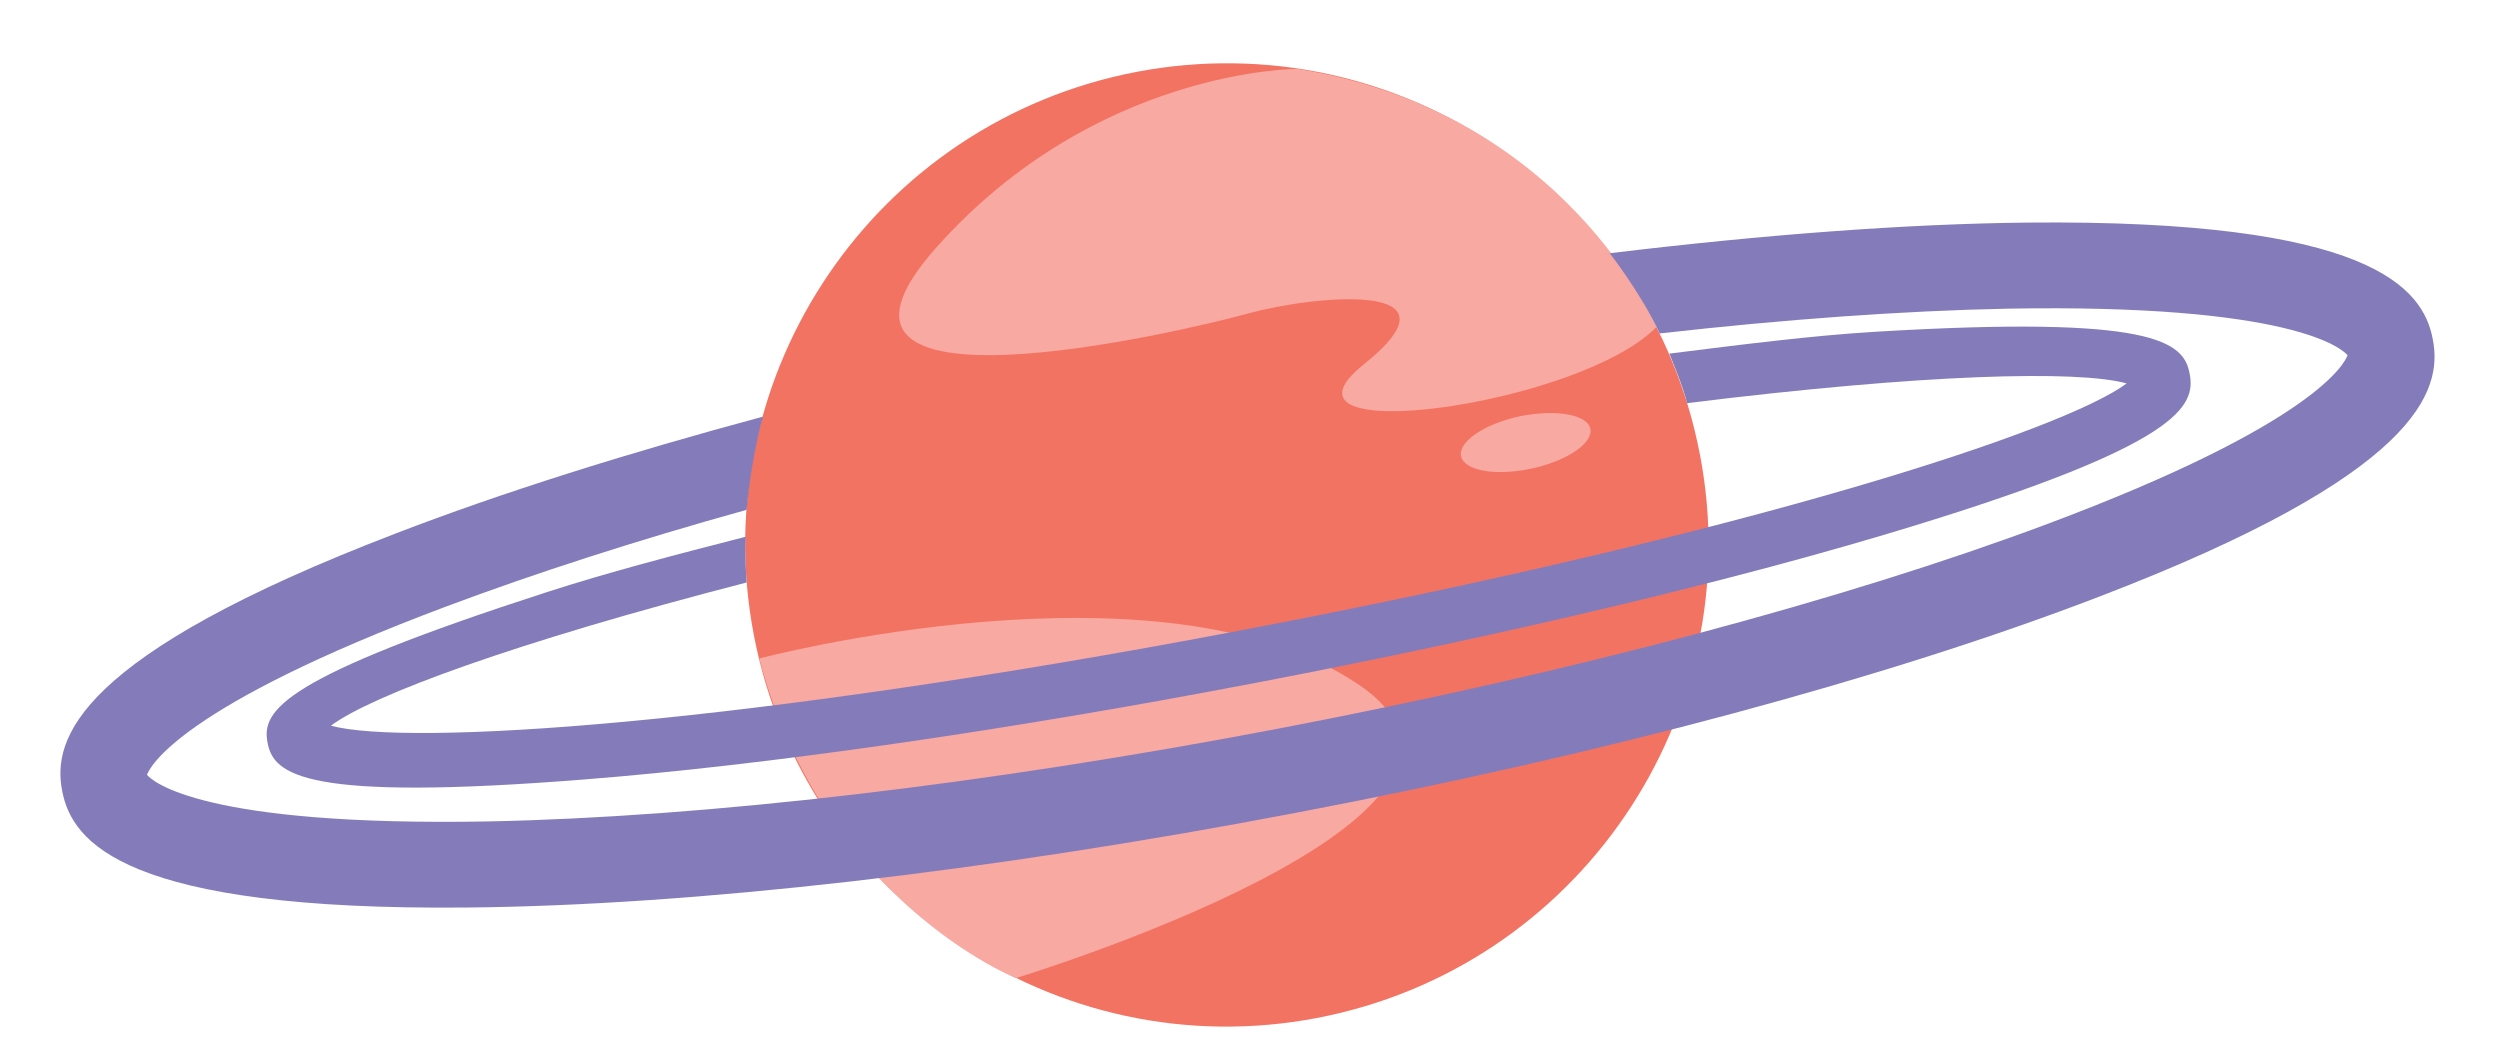 <?xml version="1.0" encoding="utf-8"?>
<!-- Generator: Adobe Illustrator 19.0.0, SVG Export Plug-In . SVG Version: 6.00 Build 0)  -->
<svg version="1.1" id="Capa_1" xmlns="http://www.w3.org/2000/svg" xmlns:xlink="http://www.w3.org/1999/xlink" x="0px" y="0px"
	 viewBox="0 0 595.3 253.3" style="enable-background:new 0 0 595.3 253.3;" xml:space="preserve">
<style type="text/css">
	.st0{clip-path:url(#XMLID_35_);fill:#F37362;}
	.st1{clip-path:url(#XMLID_35_);fill:#F8A9A1;}
	.st2{clip-path:url(#XMLID_35_);fill:#847CBA;}
</style>
<g id="planeta">
	<defs>
		<rect id="XMLID_1_" x="14.3" y="15.1" width="565.3" height="229.3"/>
	</defs>
	<clipPath id="XMLID_35_">
		<use xlink:href="#XMLID_1_"  style="overflow:visible;"/>
	</clipPath>
	<path id="XMLID_7_" class="st0" d="M404.8,108.3c11.9,62.2-29,122.2-91.2,134.1c-62.2,11.9-122.2-29-134.1-91.2
		c-11.9-62.2,29-122.2,91.2-134.1C332.9,5.3,392.9,46.1,404.8,108.3"/>
	<path id="XMLID_6_" class="st1" d="M308.9,16.4c0,0-48-0.1-86,42.6c-38,42.7,58.5,20,74.1,15.7c15.5-4.3,53.1-8.2,27.7,12.1
		c-25.4,20.4,51.3,9.9,69.7-8.9C394.4,77.8,373,26.6,308.9,16.4"/>
	<path id="XMLID_5_" class="st1" d="M378.7,102.1c0.7,3.4-5.6,7.7-14.1,9.5c-8.5,1.8-16,0.5-16.7-3c-0.7-3.4,5.6-7.7,14.1-9.5
		C370.5,97.4,378,98.7,378.7,102.1"/>
	<path id="XMLID_4_" class="st1" d="M180.8,156.8c0,0,95.4-25.3,142.4,6c47,31.2-81.3,70.1-81.3,70.1S196,214.6,180.8,156.8"/>
	<path id="XMLID_3_" class="st2" d="M177.8,138.7c-55.1,14.2-89.4,26.9-99,34.1c18.1,4.9,97,0.1,217.2-22.8
		c120.2-22.9,195.4-47.5,210.4-58.7c-11.6-3.2-48.2-2.3-104.7,4.7c-0.6-3.2-4.2-11.8-4.2-11.8c17.6-2.2,34.1-4.3,49-5.2
		c66.7-4,73.5,2.4,74.9,10c1.5,7.7-2.3,16.8-66.3,36.4c-41.4,12.7-97,25.9-156.6,37.3c-59.6,11.4-116.2,19.5-159.3,22.9
		c-66.8,5.3-74.1-1.1-75.5-8.8c-1.5-7.7,3.7-15.5,66.5-35.8c14.2-4.6,30.2-8.8,47.4-13.2C177.5,128,177.3,131.7,177.8,138.7"/>
	<path id="XMLID_2_" class="st2" d="M383.3,60.3c36.4-4.4,70.5-7,99.5-7.3c81.6-0.8,94.2,15.5,96.5,27.8
		c2.4,12.3-3.3,32.1-79.5,61.3c-50.2,19.3-118.2,37.6-191.5,51.5c-73.3,14-143.3,22-197,22.5c-81.6,0.8-94.2-15.5-96.5-27.8
		c-2.4-12.3,3.3-32.1,79.5-61.3c25.2-9.7,54.7-19,87.4-27.8c0,0-2.7,8.9-3.9,22.2c-26.3,7.3-50.4,15.1-71.5,23
		c-63.5,23.8-70.6,38.2-71.3,40.1c1.3,1.6,13.3,12.3,81,11.1c51.9-1,118.8-8.8,188.4-22.1c69.6-13.3,134.7-30.6,183.3-48.8
		c63.5-23.8,70.6-38.2,71.3-40.1c-1.3-1.6-13.3-12.3-81-11.1c-24.7,0.5-52.7,2.5-82.8,5.9C390.7,69.7,383.3,60.3,383.3,60.3"/>
</g>
</svg>
